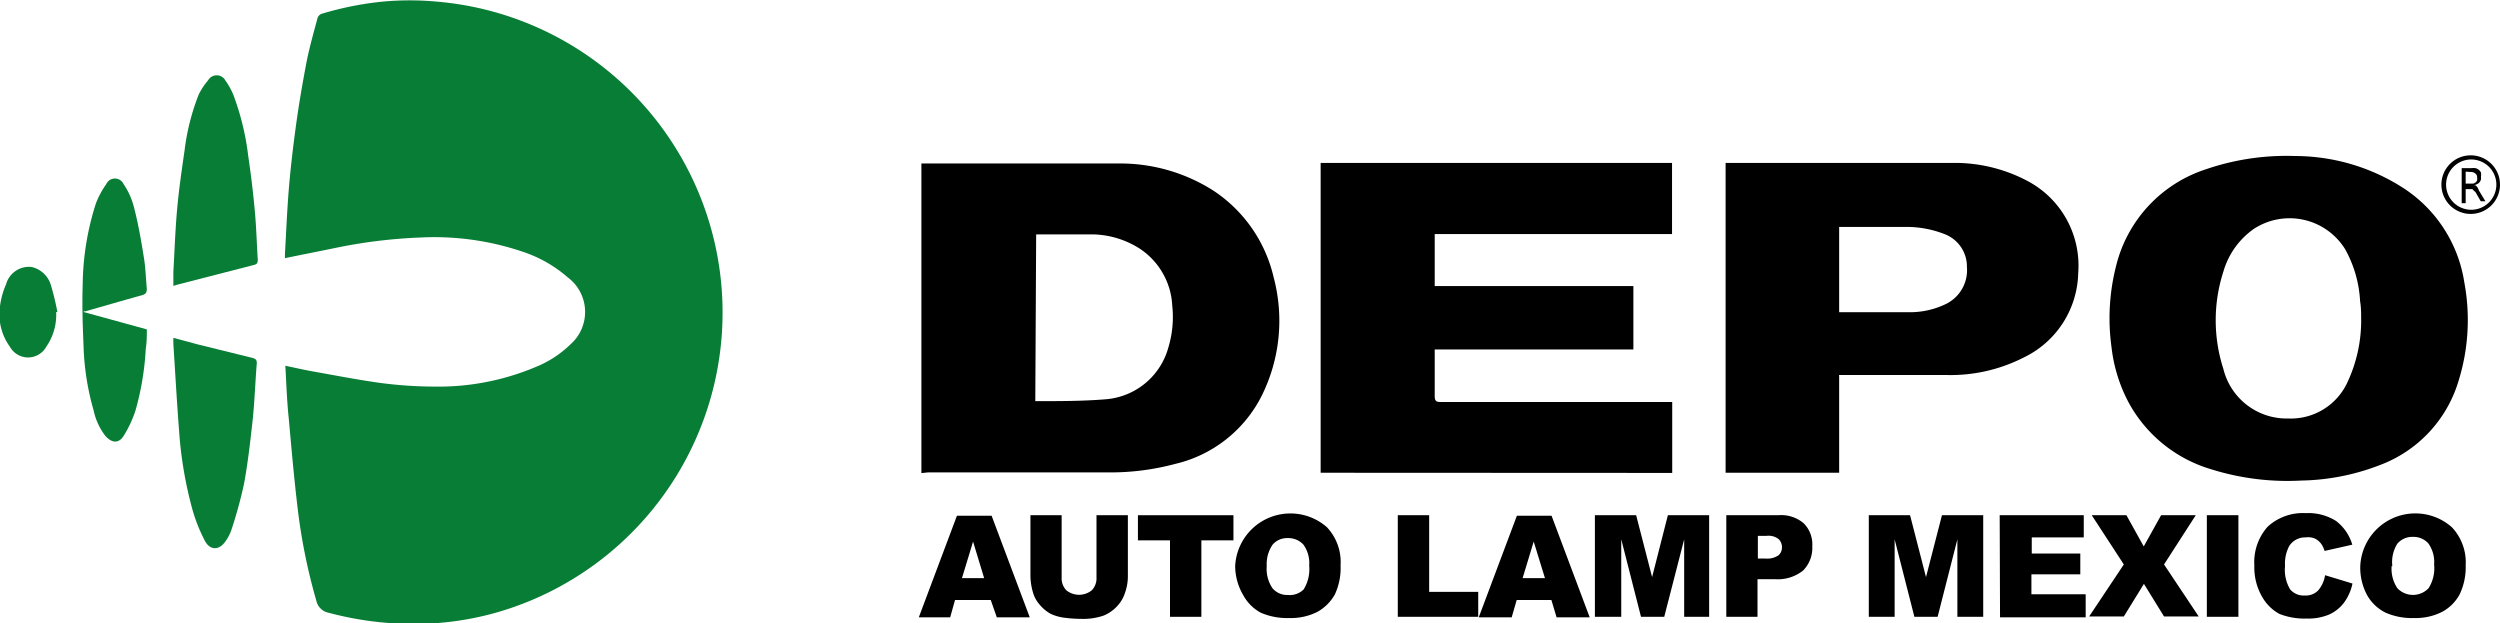 <svg xmlns="http://www.w3.org/2000/svg" viewBox="0 0 144.21 35.95"><defs><style>.cls-1{fill:#087d35;}</style></defs><title>depo</title><g id="Capa_2" data-name="Capa 2"><g id="MARCAS"><path class="cls-1" d="M16.46,21.1c.55.11,1.05.23,1.56.32,1.34.24,2.68.5,4,.68a24.39,24.39,0,0,0,3,.2,14.46,14.46,0,0,0,5.88-1.13,6.19,6.19,0,0,0,2-1.3A2.49,2.49,0,0,0,32.75,16a7.57,7.57,0,0,0-2.6-1.48,15.9,15.9,0,0,0-5.89-.82,29.75,29.75,0,0,0-5,.62l-2.82.57a2.81,2.81,0,0,1,0-.3c.07-1.23.12-2.46.22-3.68s.25-2.48.42-3.72.38-2.44.61-3.65c.17-.85.41-1.68.63-2.51a.41.41,0,0,1,.22-.23A18.68,18.68,0,0,1,22,.1a17,17,0,0,1,3.27,0,18,18,0,0,1,3.45,35.21,17.41,17.41,0,0,1-4.6.68,19,19,0,0,1-5.15-.64.9.9,0,0,1-.72-.69,33.36,33.36,0,0,1-1.09-5.42c-.2-1.69-.35-3.38-.5-5.07C16.55,23.14,16.52,22.15,16.46,21.1Z"/><path d="M76.18,27.27V9.4H96.45v4.1H82.76v3H94.22v3.66H82.76c0,.11,0,.19,0,.27,0,.81,0,1.62,0,2.43,0,.27.09.33.34.33H96.46v4.09Z"/><path d="M53.15,27.29V9.43l.18,0c3.75,0,7.5,0,11.25,0A10,10,0,0,1,70,11a8.21,8.21,0,0,1,3.47,5,9.72,9.72,0,0,1-.68,6.81,7.5,7.5,0,0,1-5,3.95,14.39,14.39,0,0,1-3.86.49c-3.47,0-6.93,0-10.4,0Zm6.57-4.15s.06,0,.09,0c1.33,0,2.68,0,4-.11a4.08,4.08,0,0,0,3.59-3,6.08,6.08,0,0,0,.22-2.4,4.18,4.18,0,0,0-1.88-3.29A5.19,5.19,0,0,0,63,13.52c-1,0-2,0-3,0l-.23,0Z"/><path d="M132.38,9a11.56,11.56,0,0,1,6.32,1.89,7.91,7.91,0,0,1,3.45,5.39,11.81,11.81,0,0,1-.34,5.72,7.46,7.46,0,0,1-4.51,4.82,13.16,13.16,0,0,1-4.55.9,14.7,14.7,0,0,1-5.23-.66,8,8,0,0,1-4.72-3.82,8.92,8.92,0,0,1-1-3.22,12.19,12.19,0,0,1,.26-4.66,7.82,7.82,0,0,1,5.2-5.6A14.29,14.29,0,0,1,132.38,9Zm3.82,9.33c0-.26,0-.6-.06-.95a6.89,6.89,0,0,0-.86-3A3.77,3.77,0,0,0,130,13.21a4.55,4.55,0,0,0-1.75,2.47,9.12,9.12,0,0,0,0,5.59A3.76,3.76,0,0,0,132,24.14a3.59,3.59,0,0,0,3.41-2.09A8.4,8.4,0,0,0,136.2,18.3Z"/><path d="M106.09,21.69v5.58H99.54V9.4h13a8.94,8.94,0,0,1,4.34,1,5.52,5.52,0,0,1,3,5.34,5.54,5.54,0,0,1-3.16,4.89,9.27,9.27,0,0,1-4.51,1h-6.13Zm0-3.68.14,0c1.29,0,2.59,0,3.88,0a4.75,4.75,0,0,0,2.19-.5,2.17,2.17,0,0,0,1.16-2.11,2,2,0,0,0-1.3-1.9,6,6,0,0,0-2.27-.41c-1.17,0-2.35,0-3.52,0l-.28,0Z"/><path class="cls-1" d="M10,16.49c0-.29,0-.55,0-.8.07-1.22.11-2.44.22-3.65s.27-2.26.43-3.39a13.11,13.11,0,0,1,.81-3.19A3.71,3.71,0,0,1,12,4.64a.57.57,0,0,1,1,0,4.19,4.19,0,0,1,.46.83,15,15,0,0,1,.86,3.54c.15,1,.27,2,.37,3.06s.12,2,.18,2.92c0,.19-.06.26-.25.3l-4.35,1.12Z"/><path class="cls-1" d="M10,19.49l1.42.38,3.12.77c.2.05.29.12.27.34-.08,1-.12,2.08-.22,3.11-.14,1.27-.28,2.55-.51,3.8a25.62,25.62,0,0,1-.75,2.73,2.48,2.48,0,0,1-.32.6c-.36.53-.88.54-1.18,0a9.57,9.57,0,0,1-.72-1.79,23.07,23.07,0,0,1-.78-4.59c-.13-1.66-.22-3.32-.33-5Z"/><path class="cls-1" d="M4.83,18l3.64,1c0,.36,0,.74-.06,1.1a16.22,16.22,0,0,1-.6,3.6,6.83,6.83,0,0,1-.65,1.4c-.29.49-.68.48-1.07.06a3.63,3.63,0,0,1-.69-1.49,14.94,14.94,0,0,1-.58-3.69c-.05-1.19-.09-2.38-.05-3.57a15.79,15.79,0,0,1,.76-4.67,5,5,0,0,1,.6-1.12.55.55,0,0,1,1,0A4.25,4.25,0,0,1,7.74,12c.24.94.41,1.9.56,2.86.1.59.11,1.19.17,1.79,0,.22-.06.32-.28.38-1.09.3-2.18.62-3.27.93l-.09,0Z"/><path class="cls-1" d="M3.24,18A3.23,3.23,0,0,1,2.67,20a1.2,1.2,0,0,1-2.1,0A3.19,3.19,0,0,1,0,17.66,4.58,4.58,0,0,1,.35,16.4a1.37,1.37,0,0,1,1.47-1,1.51,1.51,0,0,1,1.12,1.06A14.93,14.93,0,0,1,3.31,18Z"/><path d="M57.15,34.61H55.09l-.28,1H53l2.2-5.86h2l2.2,5.86h-1.9Zm-.38-1.26-.64-2.11-.64,2.11Z"/><path d="M63.25,29.72h1.81v3.49a2.84,2.84,0,0,1-.17,1,2,2,0,0,1-.5.81,2.18,2.18,0,0,1-.73.49,3.65,3.65,0,0,1-1.27.19,8,8,0,0,1-.93-.06,2.69,2.69,0,0,1-.85-.23,2.25,2.25,0,0,1-.62-.51,1.81,1.81,0,0,1-.39-.68,3.5,3.5,0,0,1-.16-1V29.72h1.8V33.3a1,1,0,0,0,.27.75,1.17,1.17,0,0,0,1.47,0,1,1,0,0,0,.27-.75Z"/><path d="M65.64,29.72h5.51v1.45H69.3v4.41H67.49V31.17H65.64Z"/><path d="M71.25,32.65a3.19,3.19,0,0,1,5.29-2.24,2.93,2.93,0,0,1,.79,2.2A3.61,3.61,0,0,1,77,34.29a2.61,2.61,0,0,1-1,1,3.37,3.37,0,0,1-1.64.36,3.78,3.78,0,0,1-1.64-.31,2.52,2.52,0,0,1-1-1A3.34,3.34,0,0,1,71.25,32.65Zm1.82,0a2,2,0,0,0,.33,1.28,1.11,1.11,0,0,0,.89.39A1.13,1.13,0,0,0,75.2,34a2.22,2.22,0,0,0,.32-1.37,1.84,1.84,0,0,0-.33-1.21,1.18,1.18,0,0,0-.91-.38,1.09,1.09,0,0,0-.88.39A2,2,0,0,0,73.07,32.66Z"/><path d="M80.63,29.72h1.81v4.42h2.83v1.44H80.63Z"/><path d="M89.49,34.61h-2l-.29,1H85.3l2.2-5.86h2l2.2,5.86H89.79Zm-.37-1.26-.65-2.11-.64,2.11Z"/><path d="M92,29.72h2.38l.92,3.57.91-3.57h2.38v5.86H97.15V31.11L96,35.58H94.66l-1.14-4.47v4.47H92Z"/><path d="M99.58,29.72h3a2,2,0,0,1,1.47.47,1.73,1.73,0,0,1,.49,1.33,1.85,1.85,0,0,1-.53,1.39,2.34,2.34,0,0,1-1.63.5h-1v2.17H99.58Zm1.82,2.5h.44a1.18,1.18,0,0,0,.74-.18.59.59,0,0,0,.21-.47.64.64,0,0,0-.19-.47.93.93,0,0,0-.69-.19h-.51Z"/><path d="M107.8,29.72h2.38l.92,3.57.92-3.57h2.38v5.86h-1.49V31.11l-1.14,4.47h-1.34l-1.14-4.47v4.47H107.8Z"/><path d="M115.35,29.72h4.85V31h-3v.93H120v1.2h-2.82v1.15h3.13v1.33h-4.94Z"/><path d="M120.66,29.72h2l1,1.8,1-1.8h2l-1.83,2.84,2,3h-2l-1.16-1.88-1.16,1.88h-2l2-3Z"/><path d="M127.3,29.72h1.82v5.86H127.3Z"/><path d="M134.12,33.18l1.58.48a2.81,2.81,0,0,1-.5,1.12,2.21,2.21,0,0,1-.85.67,3.12,3.12,0,0,1-1.3.23,3.92,3.92,0,0,1-1.57-.27,2.55,2.55,0,0,1-1-1,3.37,3.37,0,0,1-.44-1.79,3.07,3.07,0,0,1,.77-2.24,3,3,0,0,1,2.19-.78,3,3,0,0,1,1.75.45,2.65,2.65,0,0,1,.94,1.37l-1.6.36a1.44,1.44,0,0,0-.18-.39,1,1,0,0,0-.37-.32A1,1,0,0,0,133,31a1.08,1.08,0,0,0-.95.5,2.17,2.17,0,0,0-.24,1.15,2.19,2.19,0,0,0,.29,1.34,1,1,0,0,0,.83.36,1,1,0,0,0,.79-.29A1.77,1.77,0,0,0,134.12,33.18Z"/><path d="M136.15,32.65a3.18,3.18,0,0,1,5.28-2.24,2.94,2.94,0,0,1,.8,2.2,3.61,3.61,0,0,1-.35,1.68,2.48,2.48,0,0,1-1,1,3.36,3.36,0,0,1-1.63.36,3.75,3.75,0,0,1-1.64-.31,2.48,2.48,0,0,1-1.06-1A3.34,3.34,0,0,1,136.15,32.65Zm1.81,0a2,2,0,0,0,.33,1.28,1.24,1.24,0,0,0,1.8,0,2.15,2.15,0,0,0,.32-1.37,1.84,1.84,0,0,0-.33-1.21,1.15,1.15,0,0,0-.91-.38,1.12,1.12,0,0,0-.88.39A2,2,0,0,0,138,32.66Z"/><path d="M142.52,12.34a1.69,1.69,0,1,1,1.69-1.69A1.69,1.69,0,0,1,142.52,12.34Zm0-3.14A1.45,1.45,0,1,0,144,10.65,1.45,1.45,0,0,0,142.52,9.2Z"/><path d="M143.37,11.61h-.27l-.31-.54L142.7,11l-.08-.09-.1,0h-.29v.81H142V9.7h.57a.8.8,0,0,1,.23,0,.5.5,0,0,1,.19.1.44.44,0,0,1,.12.15.56.56,0,0,1,0,.23.57.57,0,0,1,0,.18.42.42,0,0,1-.22.26l-.17.07h0l.08,0a.23.23,0,0,1,.07.07l.06.08L143,11ZM142.23,9.9v.69h.3l.15,0,.13-.07a.5.5,0,0,0,.08-.12.4.4,0,0,0,0-.15.27.27,0,0,0-.1-.24.42.42,0,0,0-.29-.09Z"/></g></g></svg>